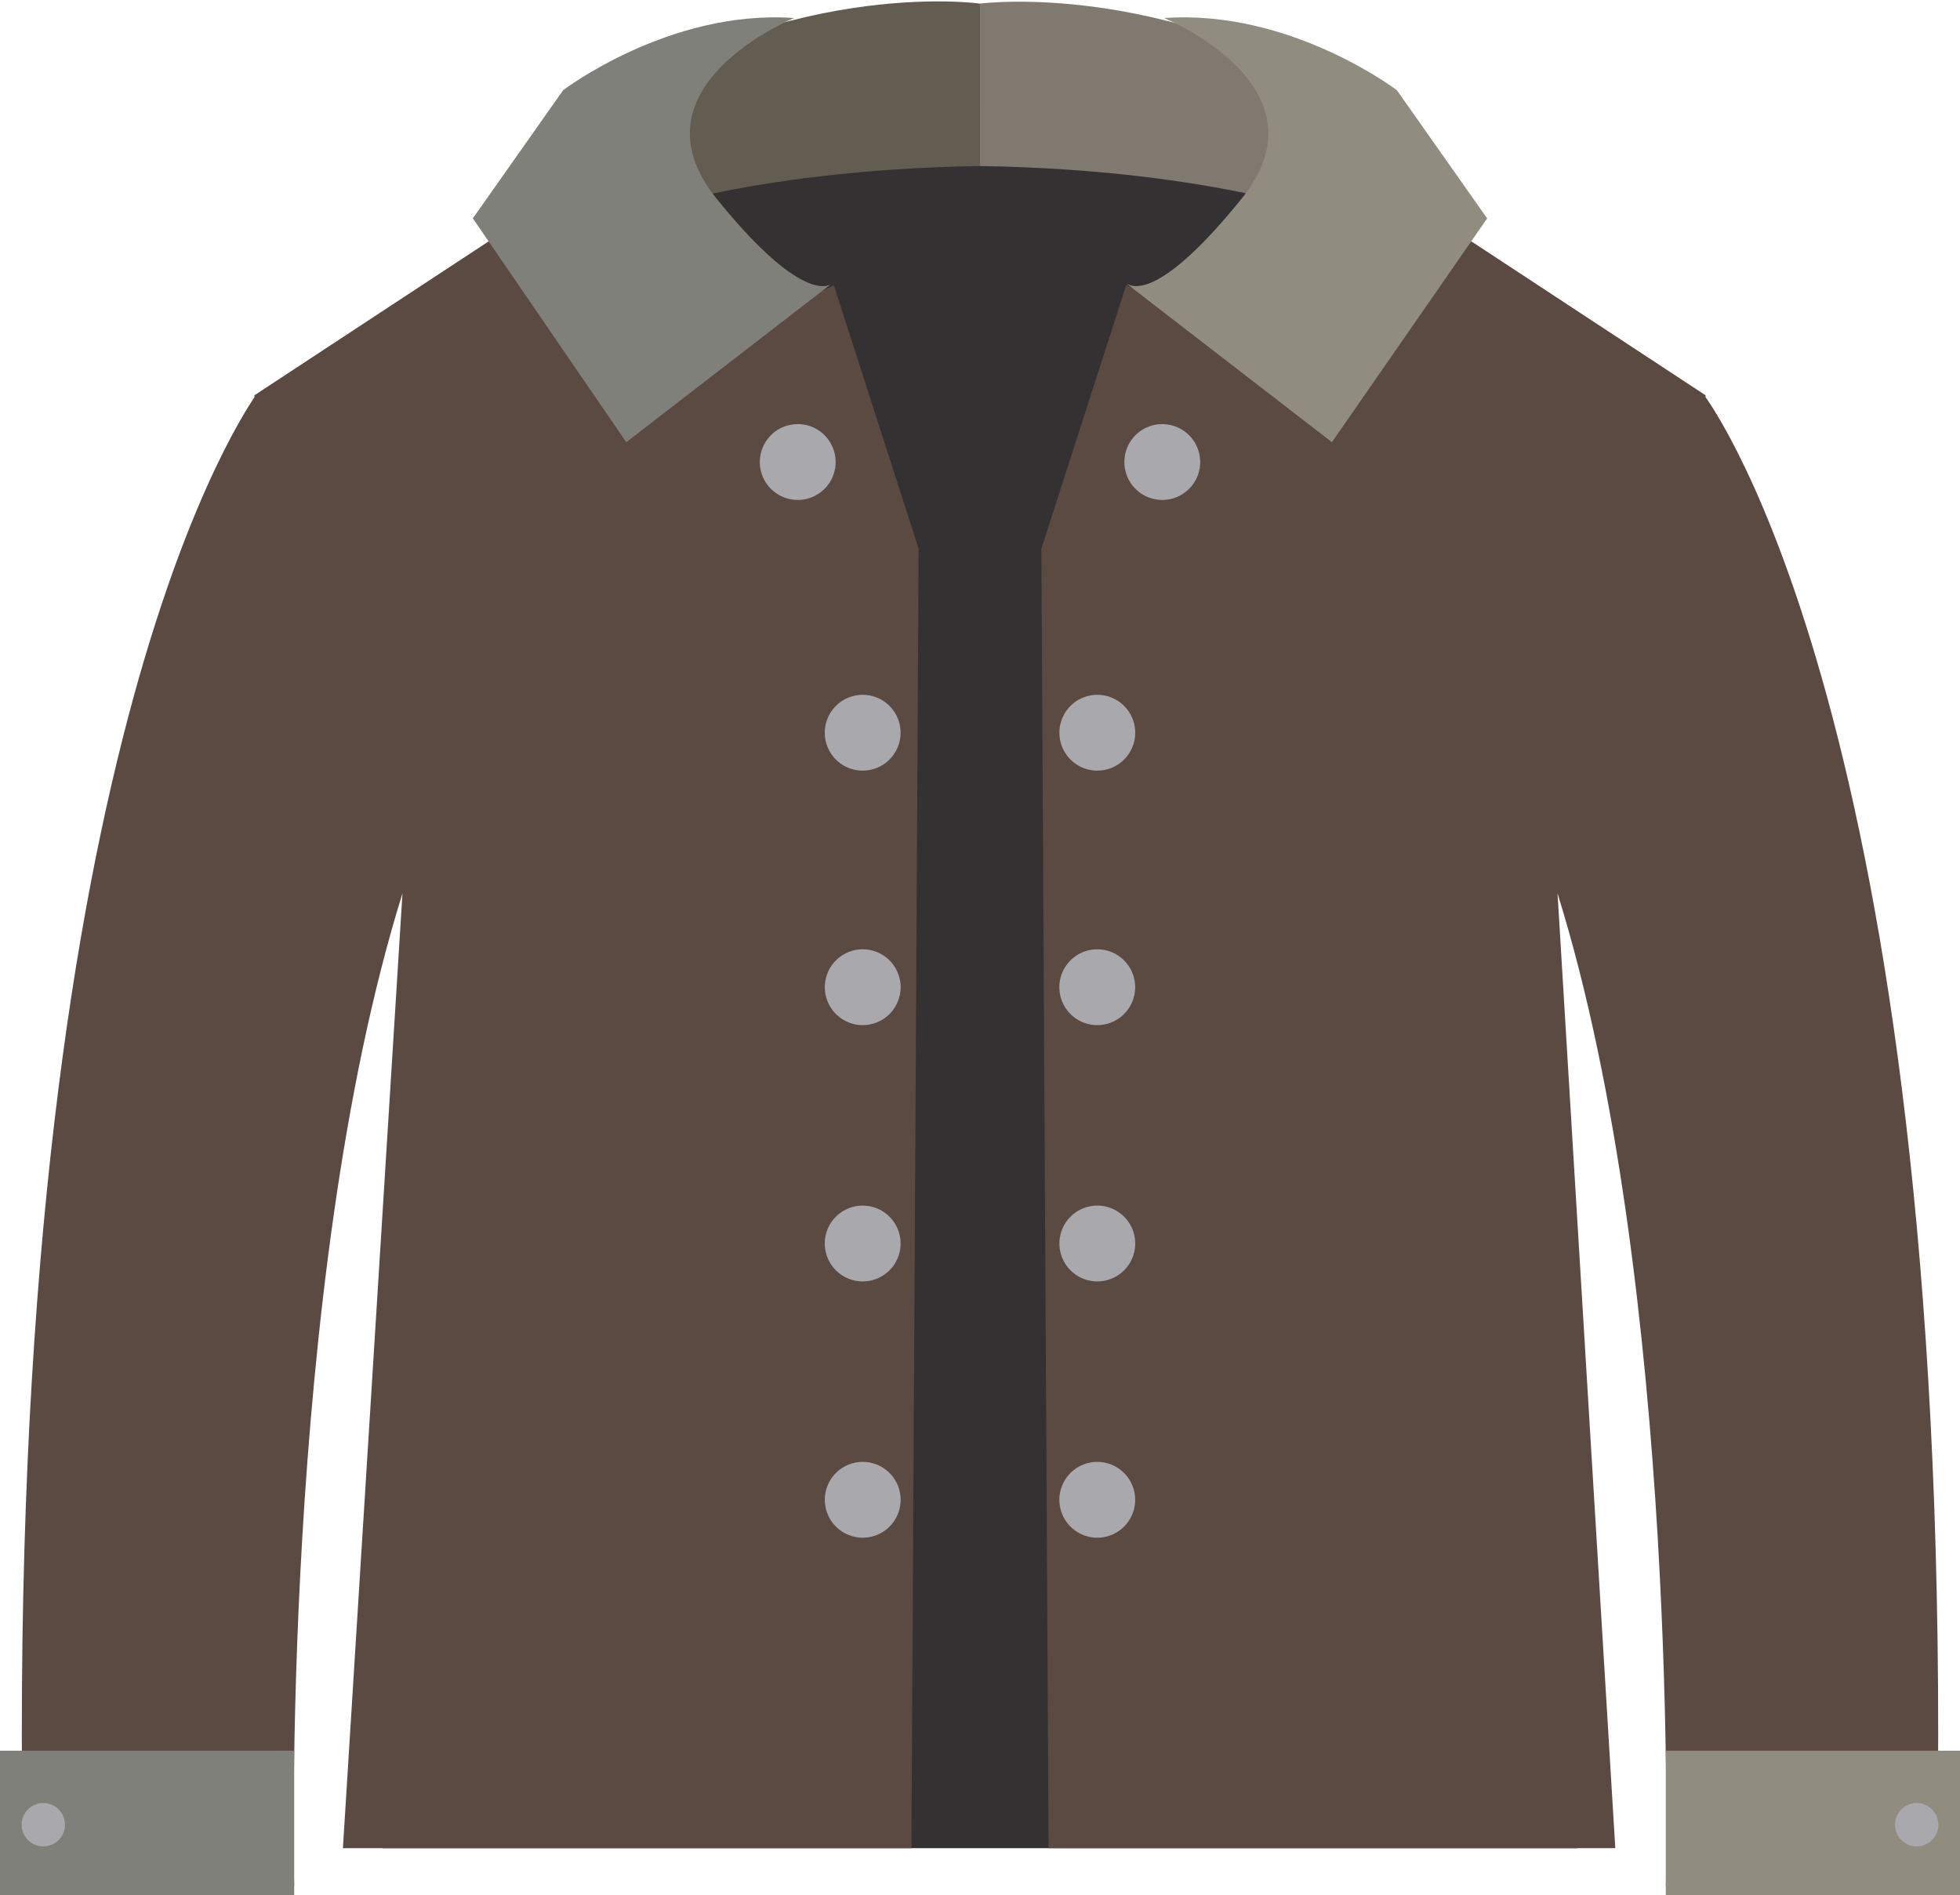 <svg data-name="Warstwa 1" xmlns="http://www.w3.org/2000/svg" viewBox="0 0 108.6 105"><path d="M54.3 6.1v96.3h33.1S91.7-8 54.3 6zM54.3 6.1v96.3H21.2S16.9-8 54.3 6z" fill="#343132"/><path d="M31.2 7l2.9 5.2s7-2.8 20.2-3v-9S43.1-1.4 31.3 7z" fill="#635d51"/><path d="M46.2 15.8s-11.4 6.1-17.8-4.5l-.3 1.4-14 9.2v.1C13 23.7 0 43.2 1.3 104.5h15s-.8-33.2 6-55L19 102.4h31.5l.4-72z" fill="#5b4a42"/><path fill="#80807a" d="M0 97h16.3v8H0z"/><path d="M3.6 101.1a1.2 1.2 0 1 1-1.2-1.2 1.2 1.2 0 0 1 1.2 1.2zM47.7 38.5a2.1 2.1 0 1 0 2.2 2.1 2.1 2.1 0 0 0-2.2-2.1zM47.7 52.6a2.1 2.1 0 1 0 2.2 2.2 2.1 2.1 0 0 0-2.2-2.2zM47.7 66.8a2.1 2.1 0 1 0 2.2 2.1 2.1 2.1 0 0 0-2.2-2.1zM47.7 81a2.1 2.1 0 1 0 2.2 2 2.1 2.1 0 0 0-2.2-2z" fill="#a9a9ad"/><path d="M39.7 11C34.7 4.8 44 1 44 1 37.1.5 31.2 5 31.2 5l-5 7.1 8.5 12.4 11.4-8.8c-.2.2-1.8 1-6.4-4.7z" fill="#80807a"/><path d="M44.2 23.5a2.1 2.1 0 1 0 2.1 2.1 2.1 2.1 0 0 0-2-2.1z" fill="#a9a9ad"/><g><path d="M77.4 7l-2.9 5.2s-7-2.8-20.2-3v-9s11.2-1.5 23 6.8z" fill="#807970"/><path d="M62.4 15.8s11.4 6.1 17.8-4.5l.3 1.4 14 9.2v.1c1.2 1.7 14.1 21.2 12.8 82.5h-15s.8-33.2-6-55l3.2 52.9H58.1l-.4-72z" fill="#5b4a42"/><path fill="#918c80" d="M92.3 97h16.3v8H92.3z"/><path d="M105 101.1a1.2 1.2 0 1 0 1.2-1.2 1.2 1.2 0 0 0-1.2 1.2zM60.9 38.5a2.1 2.1 0 1 1-2.2 2.1 2.1 2.1 0 0 1 2.2-2.1zM60.9 52.6a2.1 2.1 0 1 1-2.2 2.2 2.1 2.1 0 0 1 2.2-2.2zM60.9 66.8a2.1 2.1 0 1 1-2.2 2.1 2.1 2.1 0 0 1 2.2-2.1zM60.9 81a2.1 2.1 0 1 1-2.2 2 2.1 2.1 0 0 1 2.2-2z" fill="#a9a9ad"/><path d="M68.8 11c5-6.2-4.3-10-4.3-10 7-.5 12.9 4 12.9 4l5 7.1-8.6 12.4-11.4-8.8c.3.2 1.8 1 6.4-4.7z" fill="#918c80"/><path d="M64.4 23.5a2.1 2.1 0 1 1-2.1 2.1 2.1 2.1 0 0 1 2-2.1z" fill="#a9a9ad"/></g></svg>